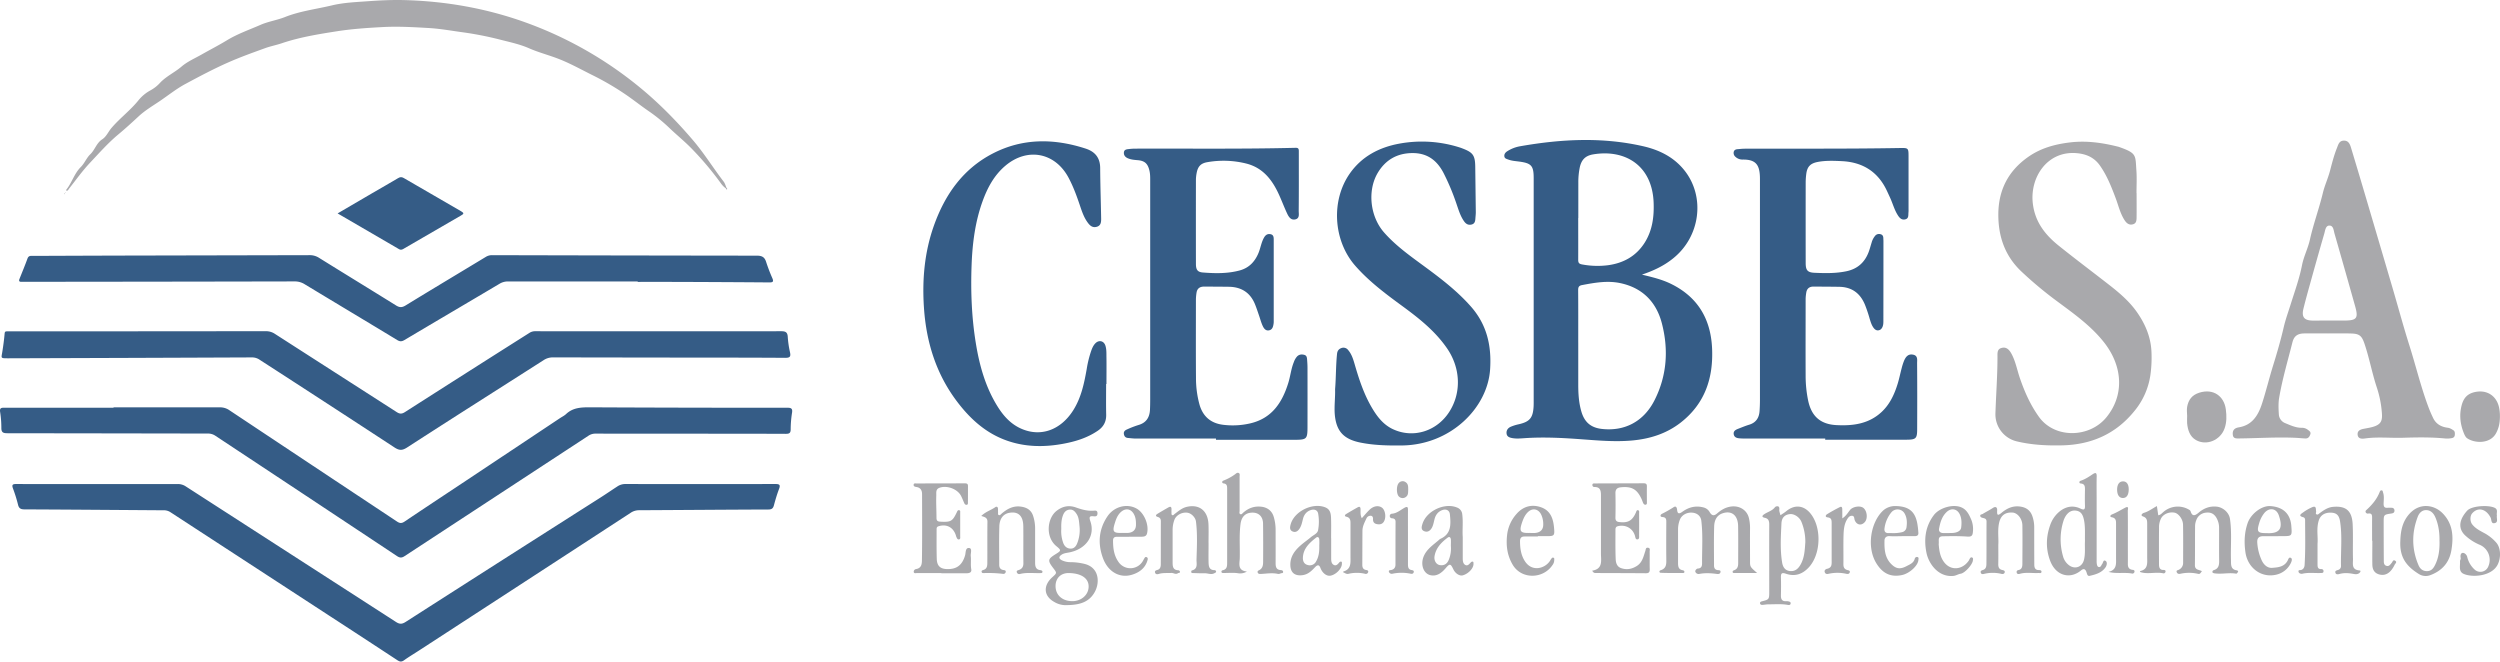 <svg xmlns="http://www.w3.org/2000/svg" viewBox="0 0 2567.09 679.26"><defs><style>.cls-1{fill:#355c86;}.cls-2{fill:#a9a9ac;}</style></defs><title>Ativo 1</title><g id="Camada_2" data-name="Camada 2"><g id="Camada_1-2" data-name="Camada 1"><path class="cls-1" d="M1686,282c10.52,2.56,20.37,4.88,29.54,9.34,27.58,13.41,41,35.88,42.47,66,1.45,30.51-7.15,56.93-32,76.42-14.75,11.57-31.88,16.93-50.34,18.57-17.85,1.59-35.64-.11-53.4-1.39-19-1.38-37.91-2.31-56.91-1-4.15.28-8.32.68-12.46-.08-2.7-.49-5.42-1.31-5.88-4.51-.48-3.39,1.34-5.86,4.31-7.16a43.93,43.93,0,0,1,8-2.5c11.32-2.56,14.75-6.49,15.41-18.1.15-2.66.1-5.33.1-8q0-113.25,0-226.5c0-13-2.26-15.52-15.24-17.23-3.63-.47-7.31-.71-10.78-2-1.68-.63-3.76-1-4.08-3.2-.36-2.43,1.12-4.16,3-5.37a35.76,35.76,0,0,1,13.43-5.15c42.16-7.39,84.37-9.6,126.45.11,16.53,3.82,31.39,11.24,42.19,24.94,21.47,27.26,16,68-11.89,90.21C1708.64,272.92,1698,277.93,1686,282Zm-65.44,69.58h.05c0,14.49,0,29,0,43.47,0,9.34.58,18.63,3.23,27.65,3.21,10.92,9.81,16.47,20.94,17.74,23.55,2.68,43.08-7.68,54.09-29.34,12.86-25.31,14.61-52.13,7.58-79.15-5.65-21.7-19.71-36.26-42.36-41.16-13.35-2.89-26.46-.53-39.58,1.94-3.43.65-4,2.25-4,5.38C1620.66,316,1620.59,333.79,1620.59,351.61Zm.08-127.73h-.08c0,14.32.07,28.63,0,42.94,0,3.08.85,4.21,4.06,4.76a85.73,85.73,0,0,0,26.79.76c15.78-2.23,28.6-9.3,37.33-23,8-12.61,9.8-26.62,9.27-41.16-1.38-37.88-28.8-55.07-61.88-49.66-8.53,1.39-12.6,5.84-14.18,14.53a76,76,0,0,0-1.27,13.89C1620.69,199.25,1620.67,211.57,1620.67,223.88Z"/><path class="cls-1" d="M1248.62,450.31q-41.25,0-82.5,0c-2.65,0-5.3-.38-7.95-.6s-3.82-1.88-4.15-4.23,1.26-3.71,3.2-4.51a100.65,100.65,0,0,1,11.62-4.5c8.11-2.27,11.61-7.77,12-15.76q.23-5.24.22-10.49,0-111.75,0-223.5c0-3.82.12-7.64-.76-11.43-1.7-7.31-4.85-10.24-12.25-10.83-3.49-.28-7-.58-10.21-2.06-2.49-1.15-4-3.07-3.79-5.86.28-3.09,2.93-3.24,5.24-3.5a58.56,58.56,0,0,1,6.48-.41c54.83-.21,109.66.52,164.48-.85,2.79-.07,3.43.87,3.42,3.39,0,20.49.1,41-.11,61.49,0,3,1.12,7.39-3.24,8.56-4.67,1.24-7-2.43-8.63-5.94-2.82-6-5.19-12.25-7.9-18.32-6.86-15.44-16.3-28.4-33.72-32.93a96,96,0,0,0-40.13-1.54c-7,1.15-10,4.47-11.24,11.48a39,39,0,0,0-.68,6.45q-.08,43.25,0,86.5c0,6,1.61,8.44,7.13,8.89,12.63,1,25.29,1.24,37.71-2.08,9.59-2.57,15.64-8.91,19.39-17.91,2.17-5.23,2.88-11,5.76-15.94,1.52-2.62,3.54-4,6.54-3.42,3.32.62,3.36,3.33,3.36,5.85q0,42,0,84a13.36,13.36,0,0,1-.14,2c-.46,3-1.1,6.18-4.67,6.9s-5.43-2.13-6.66-4.85c-1.43-3.16-2.32-6.57-3.46-9.87-1.3-3.77-2.52-7.57-4-11.29-4.78-12.46-14-18.56-27.24-18.73q-12.75-.15-25.5-.17c-4.23,0-7,2-7.61,6.32a49.16,49.16,0,0,0-.62,6.94c0,26.83-.14,53.67.07,80.5a103.18,103.18,0,0,0,3.54,27.14c3.49,12.51,11.77,19.48,24.41,21a79.33,79.33,0,0,0,27.79-1.47c22.17-5.18,32.73-21.23,39-41.37,2.24-7.14,2.91-14.7,5.79-21.66a17.1,17.1,0,0,1,3.2-5.59c2.08-2.17,4.65-2.47,7.39-1.76s2.84,3,3,5.18c.2,2.65.39,5.31.39,8q.06,30.24,0,60.49c0,12.9-.68,13.56-13.51,13.59-26.82.07-53.65,0-80.47,0Z"/><path class="cls-1" d="M1874.25,450.29h-82c-2,0-4,0-6-.19-2.81-.21-5.46-1-6-4.23s2-4.61,4.6-5.6c3.73-1.43,7.42-3,11.23-4.15,7-2.11,10.21-7,10.7-14,.26-3.82.4-7.66.4-11.49q0-111.74,0-223.48v-3c.07-14.37-3.62-20.38-17.5-20.3a10.56,10.56,0,0,1-7.78-2.94,5.13,5.13,0,0,1-1.63-5c.45-1.83,2-2.58,3.77-2.71,2.49-.19,5-.5,7.47-.51,53-.18,106,.25,159-.69,9.26-.17,9.25-.14,9.25,9.39q0,26.76,0,53.5a25,25,0,0,1-.06,3c-.35,2.81.58,6.43-3.37,7.37s-6.12-1.85-7.91-4.78c-3.33-5.43-4.93-11.63-7.56-17.36-1.12-2.42-2.22-4.84-3.35-7.25-9.17-19.57-24.85-29.35-46.15-30.39-8.31-.4-16.65-.75-24.91.83-7.37,1.41-10.74,4.77-11.69,12.18a70.61,70.61,0,0,0-.62,9q-.06,41.24,0,82.49c0,7.46,1.81,9.81,9.18,10.13,11,.48,22,.69,32.85-1.63,11-2.35,18.4-8.85,22.45-19.21,1.27-3.24,2.1-6.65,3.18-10a18.42,18.42,0,0,1,3.92-7.44,5.19,5.19,0,0,1,5.54-1.25c2.12.62,2.62,2.34,2.62,4.32,0,.83.11,1.67.11,2.5q0,40.48-.07,81c0,2.31.1,4.64-.76,6.91-.77,2-2,3.48-4.16,3.87s-3.79-.79-5.07-2.46c-2.06-2.72-3-5.92-4-9.11a146.59,146.59,0,0,0-4.91-14.66c-4.9-11.88-13.51-18.24-26.44-18.44-8.83-.15-17.66-.18-26.49-.23-4.35,0-6.82,2.19-7.4,6.48a44.11,44.11,0,0,0-.6,5.94c0,26.33-.13,52.66,0,79a126.46,126.46,0,0,0,2.61,25.77c3.43,16,12.6,24.19,29,25.05,16.89.88,33-1.17,46.16-13.27,8.6-7.92,13.33-18.18,16.71-29.1,1.62-5.24,2.68-10.65,4.1-15.95a58.42,58.42,0,0,1,2.42-7.6c1.71-4.07,4.18-7.45,9.35-6.42s4.09,5.6,4.11,8.92c.18,22.49.16,45,.06,67.49,0,9.69-1.19,10.87-11,10.92-27.82.11-55.64,0-83.47,0Z"/><path class="cls-1" d="M1370.92,399.64c1-12,.74-24.15,2-36.27.33-3.14,1.73-4.89,4.24-5.89a6,6,0,0,1,7.19,2c3.44,4,5.05,9,6.48,13.91,4.58,15.86,9.67,31.5,18.18,45.79,5.27,8.85,11.46,16.81,21,21.38,21,10,45.53,2.36,58.38-18,12.49-19.82,11.23-44.93-2.54-64.9-12.34-17.91-29-31-46.24-43.63-17.07-12.5-34-25.16-48.07-41.22-22.47-25.7-25.06-66.84-5.47-94.7,12.22-17.39,29.85-26.67,50.38-30.54a127.81,127.81,0,0,1,62.18,3.77c1,.3,1.9.63,2.83,1,11.19,4.22,13.24,7.19,13.38,19.19q.28,23.23.56,46.48c0,2-.26,4-.39,6-.19,2.91-.49,5.74-4.07,6.58-3.42.8-5.73-.73-7.62-3.41-3.6-5.12-5.42-11-7.41-16.84a234.92,234.92,0,0,0-13.61-32.68c-6.91-13.31-17.07-20.75-32.58-20.47s-27.16,7.18-35,20.31c-10.8,18.22-7.9,44.81,6.47,61.17,10.84,12.35,24,22.1,37.14,31.74,18.44,13.48,36.81,27.08,52,44.3,16.31,18.45,21.39,40,19.77,64.56-2.6,39.59-40.52,77.59-90.58,78.16-14.34.16-28.63-.12-42.76-3-17.38-3.54-24.88-12-26.22-29.6C1370,416.43,1371.16,408.13,1370.92,399.64Z"/><path class="cls-2" d="M2193.93,198.28c0,8.16.1,16.33,0,24.49-.05,2.91.06,6.38-3.55,7.49-3.9,1.19-6.56-.77-8.72-4.06-4.64-7.09-6.39-15.3-9.32-23-4.35-11.53-8.85-22.94-16-33.13-5.8-8.29-13.82-11.86-23.66-12.77-30.46-2.82-48.5,24.89-45.3,51.67,2.26,19,12.7,32.18,26.66,43.37,17.39,13.93,35.22,27.3,52.78,41,10.07,7.89,19.87,16.44,27.19,26.77,8.47,12,14.43,25.36,15.17,40.75a129.1,129.1,0,0,1-1,23.7,74.7,74.7,0,0,1-16.7,37.75c-19.11,23.45-44.22,34.35-74.09,35-15.5.36-30.9-.41-46.08-4A28.56,28.56,0,0,1,2049,423.91c.64-19.29,2.1-38.55,2.09-57.87,0-2.9-.45-7.11,3.4-8.5,4.57-1.65,7.94.21,10.85,5.51,4.37,7.95,5.89,16.91,8.8,25.37,4.83,14.05,10.8,27.49,19.56,39.67,16.16,22.47,51.75,21.7,69.15.51,18.65-22.72,17.09-52.59-2.61-77.38-13.76-17.32-31.69-29.77-49.18-42.78A399.82,399.82,0,0,1,2075.87,279c-17-15.95-23.88-35.78-23.92-58.44,0-25.15,10-45,30.89-59.58,12.94-9,27.27-12.86,42.63-14.73,16.6-2,32.66.21,48.65,4.17.49.12,1,.2,1.45.36,18.89,6.62,17,8.37,18.18,24.56.53,7.63.09,15.32.09,23Z"/><path class="cls-1" d="M1135.81,394.28c0,10.5-.17,21,.06,31.5.15,7.17-2.7,12.46-8.52,16.44-11.09,7.6-23.67,11.34-36.67,13.65-19.11,3.41-38.08,3.12-56.65-3.4-21.57-7.57-37.67-22.14-51.19-40-21.51-28.36-31.62-60.79-34.06-95.95-2-28.89.43-57.29,10.14-84.68,11.27-31.77,29.72-58.25,60.29-74.11,30.8-16,63-15.7,95.49-5.17,9.9,3.21,15,9.59,15,20.24.11,17.32.7,34.65,1,52,0,3.34-.3,6.83-4.4,8.05s-6.77-.83-9-3.76c-4.23-5.51-6.36-12-8.54-18.49-3.25-9.63-6.75-19.15-11.54-28.13-13.87-26-42.38-31.38-65-12.18-11.52,9.8-18.37,22.69-23.38,36.63-7.55,21-10.34,42.92-11.17,65.15-1,26.7,0,53.31,4.24,79.68,3.7,23.1,9.87,45.52,22.43,65.65,6,9.61,13.39,17.91,24,22.66,20,9,40.66,1.75,53.62-18.65,8.23-13,11.27-27.61,13.9-42.4a110.34,110.34,0,0,1,4.66-18.86c1-2.83,2.2-5.59,4.38-7.75,3.65-3.59,8.57-2.41,10.16,2.48,1.31,4,1,8.26,1.09,12.4.13,9,0,18,0,27Z"/><path class="cls-2" d="M2390.48,342.38c-8.17,0-16.33-.12-24.49,0-6.76.12-10.38,2.71-12,9-4.78,19-10.38,37.75-13.66,57.06-.92,5.45-.69,11.19-.34,16.75a10.28,10.28,0,0,0,6.12,9.13c5.57,2.26,11.15,5,17.35,4.95a9.84,9.84,0,0,1,6.37,2.1c1.64,1.23,3.36,2.31,2.44,4.8s-2.24,4.18-5,4.06c-3.48-.14-6.95-.54-10.44-.69-19-.84-37.95.44-56.92.66-2.84,0-6.46.49-7.07-3.13-.72-4.25.67-7.39,6-8.26,13.93-2.25,20.07-12.42,24-24.72,4.15-12.84,7.3-26,11.3-38.84s7.74-25.79,10.8-38.93c1.85-8,4.65-15.74,7.12-23.57,4.2-13.37,9-26.59,11.72-40.36,1.79-9.13,6.14-17.35,8.15-26.39,3.59-16.13,9.37-31.66,13.25-47.75,1.87-7.78,5.34-15.19,7.4-23s4-15.58,7-23.06c1.41-3.47,2.19-7.62,7-7.79,5.19-.2,6.55,4,7.7,7.79q9.28,30.72,18.33,61.51,12.43,42.06,24.79,84.14c5.54,18.91,10.66,37.94,16.61,56.72,6.69,21.15,11.84,42.77,19.65,63.57,1.4,3.73,3,7.37,4.73,11,3,6.35,8.48,9.26,15,10.08,2.36.29,4,1.45,5.76,2.53s1.68,3.05,1.54,4.91c-.15,2.07-1.62,3-3.27,3.25a24,24,0,0,1-6.44.36c-14.46-1.44-29-1.2-43.43-.75-13,.41-26.11-1.12-39.14.73-3,.43-7,.54-7.49-3.74s2.84-5.57,6.38-6.22c2-.37,3.91-.72,5.85-1.12,13.6-2.78,13.42-7.92,12.34-18.64a107.54,107.54,0,0,0-4.95-22.83c-4.89-14.79-7.62-30.15-12.65-44.88-2.72-8-5.21-10.15-13.61-10.36C2406.47,342.23,2398.47,342.38,2390.48,342.38Zm.84-13.23c5.33,0,10.66,0,16,0,12.72-.08,14.49-2.31,11.05-14.6q-10.5-37.41-21.22-74.75c-.92-3.25-1.08-8.08-5.09-8.18s-4.41,4.77-5.33,8q-7.06,24.39-13.84,48.88c-2.63,9.44-5.28,18.87-7.62,28.38-2.13,8.69.75,12.22,9.57,12.31C2380.33,329.19,2385.82,329.15,2391.32,329.15Z"/><path class="cls-2" d="M2214.78,519.64c.53,3.58.95,6.48,1.4,9.49,2.39-.43,3.7-2.06,5.14-3.31A22.52,22.52,0,0,1,2248,523.5a2.93,2.93,0,0,1,1.33,1.37c1.79,6.08,4.9,4.43,8.33,1.54,5.26-4.45,11.06-6.82,18.24-6.2,6.63.57,13,6,13.94,12.73,2,13.93.58,27.92,1,41.88.14,4.84-.63,10.07,6.37,10.89.4,0,1.12,1.18,1,1.35-.54.8-1.43,2.13-2,2-7.51-1.3-15,.78-22.52-.37-.71-.11-1.83-.64-1.91-1.11a2,2,0,0,1,1.57-2.19c4.66-1.48,5.43-5,5.36-9.42-.16-11.17,0-22.33-.07-33.5a20.43,20.43,0,0,0-2.8-10.88c-2.64-4.42-6.19-5.77-10.86-5.16a11.49,11.49,0,0,0-9.71,7.59,16.82,16.82,0,0,0-1.28,5.82c-.13,13.49,0,27-.18,40.49-.06,5.15,4.42,4.55,7.17,6.17-2,2.87-2.23,3.11-4.32,2.65a40.91,40.91,0,0,0-17.69,0c-1.59.34-3.06.18-3.78-1.53-.83-2,.8-1.95,2-2.54a7.69,7.69,0,0,0,4.52-7.21c0-13,.17-26-.09-39-.12-6.13-4.86-11.64-8.58-12.41-5.45-1.12-11.41,1.22-13.89,5.67a20,20,0,0,0-2.16,9.64c-.15,12.5-.1,25-.05,37.49,0,3.17.53,6.14,4.81,6,1.05,0,2,.24,1.92,1.66a2.1,2.1,0,0,1-2,1.86c-7.87-1.84-16,1.19-23.78-1.32-.12,0-.18-.28-.57-1,8.73-1.74,7.49-8.52,7.48-14.75q0-16.75,0-33.5c0-3.34.06-6.38-4.22-7.88-3.27-1.14-.5-3.29.7-3.67C2206.1,525.29,2210.06,522.21,2214.78,519.64Z"/><path class="cls-2" d="M1804.33,588.41c-7.9,0-15.8,0-23.7,0-.68,0-1.38-.22-1.49-1-.14-1,.58-1.54,1.37-1.81,3.39-1.17,4.31-3.76,4.31-7,0-12.82.14-25.65-.07-38.48-.18-10.78-6.4-16-15.45-13.2-6.73,2-9,7.7-9.14,13.77-.41,13.32-.16,26.65-.14,40,0,2.61,1,4.49,4,4.75,1.25.1,3,0,2.65,2-.34,1.85-2,2.11-3.54,1.91-6.11-.79-12.19-1.22-18.33,0a3.59,3.59,0,0,1-4-2.32c-.36-1.35,1.36-3.16,2.55-3.22,4.89-.26,4.37-4.28,4.38-6.85,0-14.11.93-28.24-.77-42.32-.53-4.44-3.9-7.59-8.73-8.17-5.87-.72-11.42,2.27-13.35,7.35a27.43,27.43,0,0,0-1.8,9.74c0,11.49,0,23,0,34.48,0,3.56.37,6.73,4.77,7.49.93.17,2,.77,1.72,2-.24,1-1.32.86-2.08.86-7.39,0-14.78.08-22.16-.22-1.73-.08-1.87-2.08-.17-2.6,6.3-1.94,5.92-6.79,5.86-11.87-.15-12.32-.07-24.65,0-37,0-2.94.21-5.54-4.06-5.8-2.41-.15-2.46-2.19-.39-3.3a123.51,123.51,0,0,0,12.09-6.87c2-1.33,3.15,0,3.41,2.49.4,3.89,1.46,5.18,5.54,2.21,6.33-4.59,13.54-6.53,21.67-4.36a10,10,0,0,1,6.37,4.95c2.16,3.6,4.38,3.94,7.53,1.21,4.18-3.62,8.66-6.37,14.49-7.12,8.49-1.08,16.29,3.58,18.21,12A42.32,42.32,0,0,1,1797,542c-.11,11.33,0,22.66,0,34C1797,582,1796.94,582,1804.33,588.41Z"/><path class="cls-2" d="M2152.91,533.19q0,21.22,0,42.46a18,18,0,0,0,.28,4c.25,1.08.61,2.38,2,2.6s2.06-.82,2.64-1.87a3.31,3.31,0,0,1,.48-.87c1.31-1.24,1.21-5,3.63-3.66,2.24,1.28,1.46,4.73.09,6.71-3.85,5.59-10.06,7.3-16.21,8.73-2.38.55-2.68-1.79-3.28-3.55-1-3-2.52-4.64-5.76-1.94-10.91,9.08-25.61,5.78-31.56-9.87-4.59-12.07-4.37-24.35-.12-36.43a30.87,30.87,0,0,1,10.51-14.9c6.36-4.72,13.42-5.83,20.66-2.37,4.07,1.94,4.8.67,4.65-3.21-.21-5.49-.09-11,0-16.48,0-2.84-.15-5.43-3.7-6-.77-.14-1.81,0-2-1.07-.22-1.3.92-1.72,1.79-2,4.32-1.46,8-3.95,11.76-6.47,3-2,4.3-1.7,4.19,2.32-.2,7.32-.06,14.65-.06,22v22Zm-12,22.26c-.13-7.78.45-15-1.11-22-.89-4-2.38-7.81-6.92-8.89-5-1.18-8.79.94-11.52,5a20.82,20.82,0,0,0-2.54,5.37,62.86,62.86,0,0,0-.44,36.25,16.83,16.83,0,0,0,6.29,9.33c6.24,4.52,13.56,1.58,15.28-5.87C2141.5,568.06,2140.55,561.41,2140.93,555.45Z"/><path class="cls-2" d="M1280.37,586.89a13.67,13.67,0,0,1-9.65,1.65c-4.74-.63-9.63-.14-14.46-.16-.8,0-1.76,0-2-1a1.44,1.44,0,0,1,1.26-1.81c4.65-1,4.56-4.66,4.56-8.22q0-37.73,0-75.43c0-2.64-.11-5.1-3.54-5.52-.87-.11-1.64-.52-1.52-1.56s1-1.22,1.75-1.55a52.18,52.18,0,0,0,11.35-6.21c1.08-.82,2.4-2.25,4-1.29,1.3.8.75,2.43.76,3.71,0,11.65,0,23.31,0,35,0,1.22-.72,2.94.9,3.53,1.18.43,2-.92,2.86-1.65,5.26-4.6,11.19-6.84,18.32-6.1,6.42.67,11.18,4.23,13,10.57a46.64,46.64,0,0,1,1.88,12.77c0,11.49.08,23,0,34.47,0,3.95.6,7,5.33,7.29,1.24.07,2.43.56,2.39,2s-1.52,1-2.35,1.32a5.15,5.15,0,0,1-2.84.64c-5.9-1.35-11.77-.28-17.65,0-1.37.08-2.81,0-3.3-1.52s.85-2,1.85-2.51c3.24-1.8,3.73-5,3.75-8.15.09-13.15.11-26.31-.07-39.46-.1-7.24-4.36-11.38-11-11.31-7.48.08-11.26,4.6-12.16,11.88-1.47,11.78-.44,23.52-.77,35.28C1272.73,579.08,1270.76,585.84,1280.37,586.89Z"/><path class="cls-2" d="M966.66,588.45c-8.32,0-16.65,0-25,0-1.2,0-3,.65-3.4-1.06a2.8,2.8,0,0,1,2.11-3c6.75-1,6.27-6.68,6.33-11,.32-22,.17-44,.11-65.95,0-3.83-1.47-6.72-5.81-7.38-1.18-.17-3-.53-2.86-2.2.11-2,2-1.41,3.16-1.42,16.49-.08,33-.06,49.47-.13,2,0,3.2.45,3.18,2.7,0,5.67,0,11.33-.05,17,0,1,.07,2.14-1.25,2.35a2.27,2.27,0,0,1-2.38-1.49c-1.21-2.55-2.16-5.22-3.46-7.72-3.68-7.1-14.48-11-22-8.32-4.25,1.5-3.29,5.26-3.4,8-.29,7.63.21,15.29.22,22.94,0,2.73.93,3.74,3.75,3.89,11,.59,12.58-.2,17.06-9.53.51-1.06.91-2.42,2.29-2.27,1.63.19,1.23,1.73,1.24,2.81,0,8,0,16,0,24,0,1.2.47,3.05-1.38,3.24-1.51.15-2.05-1.46-2.6-2.67-.27-.6-.37-1.27-.59-1.9-2.78-8.11-9.69-11.52-17.76-8.92-2,.64-1.9,2.11-1.9,3.57,0,10-.13,19.93.17,29.88.23,7.4,3.71,10.42,11.06,10.5,9.71.1,15.15-4.33,18-14,.85-2.85.14-8.26,4.33-7.63,3.27.5,1.18,5.43,1.51,8.36.51,4.43-.3,8.9.52,13.39.6,3.28-1.88,4.15-4.71,4.15h-26Z"/><path class="cls-2" d="M1634.92,586c11.25-1.87,9-10.31,9-17.66q0-29.75,0-59.47c0-4.57-.4-8.86-6.63-8.79a2,2,0,0,1-2.16-2.23c.12-1.69,1.63-1.43,2.7-1.43,16.66-.08,33.31-.08,50-.17,2.3,0,3.31.77,3.26,3.18-.11,5.33,0,10.66,0,16,0,1.1.26,2.57-1.31,2.82-1.32.2-2.12-.82-2.61-1.94s-.92-2.5-1.47-3.71c-4.66-10.27-10.1-13.34-21.35-12.23-3.77.37-5.63,2.06-5.55,6.09.17,8.33.18,16.66,0,25-.08,3,1.1,4.25,3.84,4.59,9.08,1.12,13.48-1.35,17.16-9.74.47-1.06.69-2.63,2-2.44,1.81.26,1.31,2.06,1.31,3.29q.07,11.25,0,22.49c0,1.59.44,3.9-1.63,4.2s-2.17-2-2.6-3.52c-2.13-7.78-9.72-12-17.65-10-2.16.55-2.41,2-2.41,3.76,0,10-.18,20,.23,30,.15,3.7,1.18,7.74,5.5,9.26,5.68,2,10.93,1.09,16.09-2.11,5.87-3.65,6.92-9.79,8.88-15.53.51-1.48.25-3.66,2.79-3.26s1.6,2.57,1.63,4c.1,6-.06,12,.09,18,.08,3-.9,4.21-4,4.18-17-.14-34-.16-51-.23C1637.69,588.44,1636.31,588.54,1634.92,586Z"/><path class="cls-2" d="M1828.2,529.1c2.19-1.52,4.29-2.79,6.17-4.33,8.33-6.78,17.43-6,24.29,2,12,14.16,11.36,41.79-1.07,55.55-6.61,7.32-14.46,10-23.76,6.8-4.44-1.53-5.22-.15-5.11,3.84.18,6.16.15,12.33,0,18.49-.07,3.83,1.16,6.16,5.41,5.88a7.78,7.78,0,0,1,2,.12c1.32.28,2.89.64,2.54,2.39s-2.08,1.43-3.31,1.22c-6.46-1.09-13-.49-19.43-.51-2,0-4,.41-6,.57-1.25.1-2.5-.25-2.67-1.62s1.05-1.82,2.26-2.12c6.88-1.69,7.2-2.09,7.2-9.19,0-23.16-.1-46.32,0-69.48,0-3.61-.63-6.14-4.54-7-3.28-.7-3-2.1-.56-3.72,3.62-2.44,8.11-3.39,11-7.19.71-.92,5.15-2.47,4.42,2.6C1826.91,525.15,1827.77,527,1828.2,529.1ZM1853.77,557a54,54,0,0,0-3.92-21c-2-5-7.56-8.62-12-8.09-4.91.58-8.29,3.36-8.58,9.37-.63,13.4-1.5,26.88.67,40.25.74,4.55,2.86,8.27,8,8.83,5.36.58,8.58-2.35,11.06-6.81C1853.14,572.09,1853.2,563.94,1853.77,557Z"/><path class="cls-2" d="M1096.17,621.35a23,23,0,0,1-13.33-3.08c-11.77-6.45-11.44-17.26-2.44-25.44,4.91-4.47,5.09-4.28,1.13-9.46-6-7.85-5.73-9.3,2.65-14.49,5.46-3.4,5.77-3.77.63-8-11.62-9.5-9.52-28.67,0-36.22,6.27-5,13-6.09,20-3.58,6.07,2.17,12,3.81,18.45,3.29,1.86-.15,3.63-.22,3.68,2.65s-1.55,3.42-3.77,3.14c-4.57-.58-5,.77-3.55,5.08,5.15,14.87-4.31,28.57-21.66,32-2.76.54-5.6.75-8,2.41-3,2-2.76,4,.25,5.6a20.67,20.67,0,0,0,9.65,2,63,63,0,0,1,13.3,1.67c15.32,3.48,16.34,18.53,11.31,28.34C1118.51,618.84,1107.77,621.1,1096.17,621.35Zm1.29-32.92c-8-.13-13.46,5.1-13.58,13.1-.14,9.2,6.57,15.52,16.73,15.76,9.51.23,17.1-6.3,17.24-14.83S1110.52,588.64,1097.46,588.43Zm-7.7-45.35a35,35,0,0,0,2.13,14.75c1.28,3.17,3.54,5.25,7,5.49,3.69.25,5.78-2,7.1-5.15a36.46,36.46,0,0,0,2.47-18c-.45-4.21-.52-8.66-3-12.43-1.7-2.57-3.63-4.78-7.17-4.45s-5.52,2.55-6.74,5.72C1089.85,533.43,1089.63,538,1089.76,543.08Z"/><path class="cls-2" d="M2379.72,558.22c0,8.15,0,14.65,0,21.14,0,2.68.15,5.13,3.83,5a2.12,2.12,0,0,1,2.29,2.61c-.17,1.51-1.63,1.36-2.78,1.41-6.28.27-12.58-.73-18.85.74-1.19.28-3.61-.13-4-2-.48-2.13,1.61-1.52,2.73-1.86,2.48-.75,3.36-3,3.49-5,1-15.35.57-30.73.53-46.1,0-1.48-.42-2.66-2-3.07-5.62-1.5-1.87-3.62-.1-4.89a48.77,48.77,0,0,1,9.4-5.39c4.55-1.9,3.58,2.25,4,4.41.2,1-1,2.32.58,3,1.26.54,2-.49,3-1.21,4.12-3.1,8.5-6.06,13.73-6.54,13.35-1.23,19.55,4,20.23,17.91.57,11.79,0,23.64.32,35.46.12,4.87-1.83,11.27,6.71,11.9,1.82.14.83,1.93-.4,2.84-1.81,1.33-3.93,1.09-5.78.75-4.77-.9-9.41-1.31-14.2,0-1.31.36-3.65,1-4.34-1.11-.75-2.33,1.46-2.49,3-3.08a3.94,3.94,0,0,0,2.71-3.84c-.34-15.26,1.42-30.58-.94-45.77-1-6.6-3.79-8.9-9.2-9.11-6.45-.26-11,2.53-12.73,8.18C2378.39,542.87,2380.37,551.45,2379.72,558.22Z"/><path class="cls-2" d="M1241,557.89c0,6.49-.15,13,0,19.48.12,3.87.46,8,6,8.07a1.59,1.59,0,0,1,1.73,1.44c.08,1-.82,1.16-1.54,1.6-3.37,2-6.75.1-10.11.18-4,.08-7.91-.11-11.87-.23-.79,0-1.83.07-2-1-.1-.52.26-1.59.58-1.66,6.59-1.45,4.72-7.48,4.83-11,.41-13.08,1.08-26.23-.56-39.31-.52-4.11-4.71-8.46-8.85-9-5.53-.76-11.52,2.48-13.31,7.39a29.69,29.69,0,0,0-1.81,10.24c0,11.15,0,22.31,0,33.47,0,4.17.36,7.81,5.76,8a1.83,1.83,0,0,1,1.76,1.53c.16,1.49-1.36,1-2.07,1.5-2.34,1.67-4.46-.41-6.72-.27-4.29.27-8.61-.3-12.86,1-1.23.36-3.17.76-3.85-1.2s.8-2.45,2.37-2.89c3-.84,3.45-3.41,3.46-5.95.07-14.65,0-29.31.06-44,0-2.35-.84-3.77-3.1-4.43-2.65-.77-2.27-2.08-.35-3.26,3.68-2.25,7.43-4.4,11.18-6.55,2.48-1.42,3.31-.3,3.21,2.18a27.3,27.3,0,0,0,0,3c.06.94-.32,2.13.73,2.7s1.74-.61,2.47-1.15c3.85-2.9,7.54-6.13,12.37-7.28,13-3.07,21.85,4,22.4,17.94.26,6.49.05,13,.05,19.49Z"/><path class="cls-2" d="M2051.94,559.3c0,7.51.11,13.67-.05,19.83-.08,3.26.79,5.51,4.26,6.2,1.36.26,2.83.82,2.32,2.53-.45,1.51-2,1.72-3.38,1.4a37.78,37.78,0,0,0-17.66,0c-1.16.26-2.81.65-3.45-1.06s.51-2.43,1.91-2.82c3.85-1.07,3.82-4.43,3.85-7.26.15-14.15,0-28.31.11-42.46,0-2.74-1.36-3.27-3.49-3.77-1.2-.28-2.87-.67-3-2.22s1.64-1.38,2.54-1.94c3.39-2.1,7-3.87,10.31-6.06s4.73-.49,4.55,2.53c-.3,5.21.71,5.53,4.66,2.24,5.61-4.67,11.95-7.49,19.69-6.17,5.88,1,9.73,4.07,11.7,9.49a34.39,34.39,0,0,1,2,11.73c0,12.73,0,25.46.08,38.19,0,3,.73,5.71,4.66,5.7,1.37,0,3,.27,2.69,2-.24,1.54-1.9,1-3,1-6.43.35-12.93-1-19.32.87-1.17.34-2.85.39-3.15-1.48-.22-1.35.49-2.17,1.88-2.43,3.41-.63,3.94-3.32,4-6,.07-13.32.21-26.64,0-40-.13-6.74-5-12.6-9.87-13-8-.57-12.56,3-14.19,11.31C2051.1,545.34,2052.39,553,2051.94,559.3Z"/><path class="cls-2" d="M1007.6,529.82c4.52-4.45,10-5.93,14.42-9.06,1.32-.93,2.61-.35,2.74,1.52.09,1.32,0,2.66.1,4,.07.92-.42,2.17.78,2.62s1.83-.59,2.55-1.21c5.84-5.09,12.17-8.63,20.35-7.44,5.93.87,10.33,3.53,12.28,9.42a41.52,41.52,0,0,1,2.08,13.24c0,11.66,0,23.32,0,35,0,3.91.83,7,5.38,7.53,1,.13,2.23.63,2.17,1.69-.08,1.62-1.67,1.32-2.74,1.35-6.77.18-13.59-.81-20.31.9a2.58,2.58,0,0,1-3.26-1.65c-.65-1.94,1.1-2.08,2.27-2.52,3.21-1.22,4.49-3.42,4.45-6.93-.15-12.65.06-25.31-.1-38-.14-10.59-5.21-15.32-14.27-13.71-6.13,1.08-10.08,5.76-10.33,14-.4,13.14-.13,26.31-.12,39.46,0,3.1,1.46,5,4.7,5.35,1.35.13,2.36.69,1.91,2.2a2.34,2.34,0,0,1-2.72,1.68,128.18,128.18,0,0,0-19-.83c-1.08,0-2.57.38-2.94-1.13s1-1.77,2.12-2.15c3.36-1.16,3.69-4.13,3.71-6.93.11-14.16-.08-28.32.12-42.47C1014,531.6,1011.26,530.94,1007.6,529.82Z"/><path class="cls-2" d="M2245.84,427.09c-.07-3.11-.52-6.2,0-9.34,1.31-7.3,5.07-12.15,12.35-14.48,14.66-4.71,25.65,3.65,27.38,17.12.85,6.56,1,13.19-1.35,19.67-4.25,11.91-18.41,18-29.34,11.8-6.28-3.57-8.41-10.31-9.06-17.3C2245.64,432.09,2245.84,429.58,2245.84,427.09Z"/><path class="cls-2" d="M2567,426.66c.11,7.14-1,12.62-3.87,18-6,11.41-22,10.69-29.74,5.38-1.62-1.1-2.67-3.35-3.45-5.29-3.78-9.4-4.84-19-2.11-29,2-7.21,5.93-11.52,13.47-13.17,12.13-2.65,22.24,3.64,24.85,15.94A40.9,40.9,0,0,1,2567,426.66Z"/><path class="cls-2" d="M1366.9,552.67c0,6.66,0,13.32,0,20,0,2.65-.06,5.7,2.37,7.22,2.75,1.72,4.52-.65,6.18-2.61a2,2,0,0,1,1.7-.61c1,.29.75,1.34.76,2.12.08,4.83-5.69,11-11.41,12.28-4.12.91-8.61-2.49-10.68-8-1.71-4.51-4.15-2.05-5.87-.24-3.48,3.69-7,7-12.35,7.75-7.94,1.12-12.38-2.53-12.62-10.08-.32-10,5.71-16.64,12.91-22.47,2.71-2.19,5.56-4.21,8.22-6.47s6.62-3.55,7.35-7.16a47.22,47.22,0,0,0,.09-16.89c-.61-3.68-3.79-4.91-7.38-3.81-4.54,1.39-7.12,4.73-8.25,9.21-.82,3.22-1.43,6.54-3.18,9.4s-4.11,4.83-7.43,3.43-2.77-4.57-2-7.37c3.76-13.45,22.73-22.64,35.66-17.34,5.11,2.09,5.66,6.64,5.81,11.15.23,6.82.06,13.66.06,20.49Zm-12.21,7.66a60.68,60.68,0,0,0,0-6.47c-.21-2-1.51-3.21-3.4-1.7-6.66,5.33-13,10.94-13.43,20.42-.15,3.72,1.27,6.67,5,7.6a7.18,7.18,0,0,0,8.48-3.56C1354.38,571.56,1354.79,566,1354.69,560.33Z"/><path class="cls-2" d="M1502,551.35c0,7.94,0,14.61,0,21.27,0,2.66,0,5.72,2.28,7.28,2.76,1.85,4.43-.86,6.19-2.58a2.27,2.27,0,0,1,1.72-.65c1,.23.8,1.27.85,2.05.3,4.53-5,10.36-11,12.07-3.17.91-7.59-1.84-9.59-6-3-6.22-3.68-6.37-8.17-1.14-4.08,4.74-9,8.39-15.34,7-7.43-1.62-10.48-11-7.07-19.26,3.29-8,10.52-12.25,16.51-17.69a1.39,1.39,0,0,1,.41-.27c11.77-5.13,11-15.28,10-25.38-.38-4-3.82-5.73-7.81-4.26-4.42,1.63-6.88,5-8,9.49-.7,2.74-1.17,5.61-2.39,8.1-1.54,3.14-4.23,5.56-8,4.13s-2.86-4.73-1.92-7.68c4.18-13.28,22.78-22,35.52-16.65a8.06,8.06,0,0,1,5.31,7C1502.53,536.36,1501.46,544.5,1502,551.35Zm-12.19,8.81c0-1.85.15-4,0-6.15-.18-2-1.33-3.41-3.31-1.93-6.47,4.84-12,10.53-13.44,18.9-.79,4.71,1.72,8.67,5.42,9.29,4.64.78,7.68-1.58,9.28-5.71A30.94,30.94,0,0,0,1489.77,560.16Z"/><path class="cls-2" d="M2464.71,556.26c.3-10.57,1.88-20.46,9.59-28.87,10.32-11.26,25.06-9.38,34-.2,10.54,10.8,11.13,24,8.9,37.65-2.09,12.77-9.58,21.27-21.81,25.79a13.15,13.15,0,0,1-11.82-1.34C2471.07,581.5,2464.09,572.4,2464.71,556.26Zm40.24-.38c.2-8.37-.83-16.52-4.08-24.32-1.71-4.12-4.44-7.38-8.92-7.73-4.65-.37-7.73,2.64-9.34,6.86-6.35,16.69-6.18,33.33.85,49.77,1.59,3.71,4.46,6.14,8.89,6s6.48-3.12,8.11-6.42C2504.23,572.47,2505.15,564.26,2505,555.88Z"/><path class="cls-2" d="M1952.46,550.59c-4,0-8,.22-12-.07-3.47-.26-5.33,1.63-5.39,4.42-.19,8.86.17,17.69,7.19,24.52,5,4.9,9.25,5.15,15.58,1.81,3.59-1.9,7.26-3.23,8.35-7.73A2.27,2.27,0,0,1,1969,572c1.49.41,1,1.92.88,3-.44,6.08-9.43,14-17,15.52-11.13,2.26-19.57-1.28-26.3-12.33-10.06-16.5-5.66-42.31,7.3-54.14a18.4,18.4,0,0,1,12.67-4.4c19.48.24,22.24,11.95,23.31,27.48.19,2.79-1.63,3.39-3.83,3.42-4.49,0-9,0-13.49,0Zm-8.9-3.18a36.19,36.19,0,0,0,9.38-.93,5.79,5.79,0,0,0,4.74-5.13c.65-4.63.57-9.28-1.71-13.6a8.31,8.31,0,0,0-14-1.48,32.38,32.38,0,0,0-6.89,16.27c-.42,2.86.66,4.92,4,4.87C1940.57,547.39,1942.07,547.41,1943.56,547.41Z"/><path class="cls-2" d="M1579.05,550.9c-4.65,0-9.3-.08-14,0-3,.08-4.26,1.75-4.24,4.87.05,7.43,1,14.55,5.28,20.89,7.38,10.9,20.35,7,25.39-.62.46-.69.82-1.45,1.33-2.1s1.23-1.81,2.4-1.24.7,1.72.73,2.67a8.61,8.61,0,0,1-1.92,5.05c-9.5,14.11-31.85,14.88-40.9-.81-5.35-9.26-6.73-18.92-5.64-29.67a38.76,38.76,0,0,1,9.75-22.21c6.67-7.67,15.52-10.29,25.3-6.8s12.41,11.89,13.22,21c.75,8.35.22,8.63-8.26,8.62h-8.49Zm-8.2-3.64c1.83,0,3.67.14,5.49,0,5.56-.53,8.5-3.58,8.32-9.18a22.55,22.55,0,0,0-2.32-10.11c-3-5.51-8.68-6.54-13.27-2.26-3.13,2.92-4.78,6.74-6.13,10.7C1559.77,545.74,1561,547.5,1570.85,547.26Z"/><path class="cls-2" d="M1159.39,551.19c-4.16,0-8.32,0-12.48,0-2.66,0-4,1.07-4,3.84,0,7.74.87,15.21,5.49,21.84a14.78,14.78,0,0,0,24.75-.19c.65-1,1.11-2,1.7-3s1.18-2.25,2.64-1.54c1.29.62,1.18,1.85.85,3-2.28,8.22-8.36,12.68-15.94,15-12.37,3.82-24.43-2.71-29.71-16.7-5.64-15-4.61-29.78,4.51-43.28,6.9-10.19,20.12-13.42,29.9-7.95,7.8,4.36,13,16.84,10.7,25.59-.77,3-3.11,3.24-5.44,3.31-4.32.14-8.65,0-13,0Zm-6.75-4a59.61,59.61,0,0,0,6,0c4.76-.49,7.7-3.11,7.81-8,.09-3.95-.2-7.94-2.28-11.53-3.06-5.27-8.33-6.1-13-2.07-3.41,3-5,6.95-6.28,11.11C1141.92,546.08,1143,547.54,1152.64,547.2Z"/><path class="cls-2" d="M1990.72,558.67c.54,6.73,1.39,13.35,5.88,19,6.64,8.4,18.25,7.61,24.85-1.79a18.5,18.5,0,0,0,.94-1.76c.58-1,1.19-2.26,2.62-1.67s.93,2,.82,3.07c-.45,4.24-8.13,12.9-12.54,13.6-2.64.41-4.73,2-7.52,2.25-15.67,1.49-25.42-12.85-27.61-23.75-2.75-13.64-1.27-27,7.6-38.71,5.74-7.6,20.07-11.78,28.71-7.72,5.47,2.56,7.78,8,9.89,12.9a26,26,0,0,1,1.49,12.07c-.3,3.63-1.28,5.13-5.53,4.83-8.44-.61-17-.48-25.44-.33C1989.16,550.8,1991.31,555.49,1990.72,558.67Zm10.62-11.3c1.74-.14,4.89.19,8-.93,2.39-.88,4.17-2.29,4.48-4.8.55-4.46.57-8.95-1.32-13.18-2.71-6.09-8.9-7.27-13.74-2.59s-6.47,10.69-7.64,16.9c-.52,2.74,1.08,4.41,3.92,4.58C1996.64,547.45,1998.3,547.37,2001.34,547.37Z"/><path class="cls-2" d="M2336.43,550.59c-4.16,0-8.32,0-12.48,0s-6.36,1.69-6.12,6.37a50.49,50.49,0,0,0,4.56,18.36c2,4.44,5.82,8.13,10.68,7.76,5.87-.44,12.44-.88,15.89-7.32.73-1.36,1.29-3.86,3.22-3s1,3.48.36,4.91a22,22,0,0,1-15.34,12.46c-15.44,3.54-29.21-7.1-31.49-22.92-1.49-10.28-1.1-20.25,2.22-30,3.15-9.2,14.06-18.17,23.44-17.53,13.3.92,20.56,8.12,21.47,20.66.74,10.17.74,10.17-9.42,10.17Zm-9.09-3.16c15.64.9,16.56-6.79,12.61-18.28-2.49-7.26-9.76-8.33-14.78-2.44a28.78,28.78,0,0,0-5.37,10.57C2317.13,546,2318.2,547.47,2327.34,547.43Z"/><path class="cls-2" d="M2563.93,529.34c-.61,2.79,1.58,6.68-1.93,7.72-4.3,1.27-3.42-3.32-4.55-5.54-4.65-9.11-13-11.09-18.9-4.44-2.47,2.8-2.29,8.45,0,11.35,3.29,4.22,7.89,6.5,12.38,8.94a43.74,43.74,0,0,1,12.36,9.87c4.95,5.69,4.85,16.43,1.06,23.16-6.61,11.75-26.49,12.69-34.77,8.78-5.21-2.47-3.22-8.18-3.56-12.64-.09-1.22,1-2.31.66-3.8-.45-2,0-4.7,1.89-5,2.2-.3,4.38,2.05,4.85,4.06a25.25,25.25,0,0,0,7.47,12.92,8.73,8.73,0,0,0,14.26-3.25,16.8,16.8,0,0,0-9-22.1,50.75,50.75,0,0,1-14.92-9.68c-7.88-7.57-5.56-16.82,2.16-25.32,4.65-5.13,22.13-6,28.3-2.9C2565.44,523.34,2563.2,526.86,2563.93,529.34Z"/><path class="cls-2" d="M1891.75,532.29c4-2.59,5.73-5.92,8-8.69,2.84-3.44,10.4-4.7,13.69-2,3.83,3.15,4.6,10.8,1.46,14.42-3.55,4.1-8.41,3.13-10.41-1.92-.65-1.66-.08-4.5-3-4.49-2.42,0-3.81,2-4.91,3.82-2.9,4.86-3.4,10.42-3.56,15.85-.31,10,0,20-.14,29.94-.05,3.32,1,5.42,4.33,6.2,1.25.28,2.87.69,2.09,2.58-.63,1.5-2.12,1.5-3.46,1.2a41.27,41.27,0,0,0-18.17,0c-1.42.32-3,.46-3.83-1.36-1.09-2.32,1.13-3.55,2.12-3.75,5.43-1.07,4.84-5,4.84-8.88,0-12.65,0-25.3,0-37.94,0-3-.08-5.57-4.09-6-2.77-.31-2.26-2.24-.54-3.3,4.22-2.59,8.57-5,13-7.23,2.15-1.09,2.52.59,2.53,2.27C1891.76,525.81,1891.75,528.63,1891.75,532.29Z"/><path class="cls-2" d="M2435.76,555.3c0-7.82-.07-15.64,0-23.46,0-2.84-.14-5-3.89-4.53a2.32,2.32,0,0,1-2.79-1.56c-.34-1.16.58-1.83,1.3-2.49,5.56-5.11,10.3-10.8,13.1-17.93.35-.88.76-1.94,2.06-1.81s1.16,1.35,1.47,2.24c1.29,3.74.65,7.6.57,11.38-.07,3.23,1,4.62,4.23,4.27a26.58,26.58,0,0,1,4,0,2.72,2.72,0,0,1,2.92,2.76c.09,2.07-1.17,2.83-3.09,3.11-8,1.17-8,1.2-8,9.18q0,19.47.13,38.94c0,2.38,0,4.9,2.87,5.67,2.59.7,3.79-1.48,5.21-3.06,1-1.11,1.37-3.67,3.61-2.24s.05,2.89-.55,4.15c-4,8.3-9.2,11.59-15.58,10-4.71-1.19-7.22-4.43-7.33-10.17-.15-8.15,0-16.3,0-24.46Z"/><path class="cls-2" d="M1398.36,532.12c2.81-3.1,5.2-6.06,7.91-8.67,4.08-3.94,9.12-4.7,12.67-2.24,2.94,2,4.33,7.83,3,12.29-1,3.25-3.05,5.11-6.56,4.88s-5.73-1.59-5.52-5.52c.08-1.63-.53-3.2-2.34-3.27a4.6,4.6,0,0,0-4.42,2.76c-1.84,4-4.06,8-4.09,12.65-.08,11.65-.07,23.3-.14,34.94,0,2.85.88,4.88,4,5.36,1.26.19,2.43.69,2,2.2a2.44,2.44,0,0,1-3.16,1.69,36.86,36.86,0,0,0-17.16.07c-2.07.48-3.63-1-5.29-1.56,0-.53,0-.81,0-.82,8.44-2.34,7.48-9.17,7.47-15.57,0-11,0-22,0-32.94,0-3.34.24-6.77-4.26-7.78-2.12-.48-1.66-1.88-.24-2.74q6-3.65,12.06-7c1.89-1,2.7-.12,2.77,1.9C1397.14,525.69,1396.61,528.73,1398.36,532.12Z"/><path class="cls-2" d="M1445.75,552c0,9.15,0,18.29,0,27.44,0,2.9.31,5.33,3.8,5.92,1.15.19,2.54.58,2.14,2.12s-1.64,2-3.16,1.63a46,46,0,0,0-18.66,0,3.11,3.11,0,0,1-3.67-1.86c-.58-2,1.49-1.73,2.63-2,2.89-.75,4.09-2.75,4.1-5.51,0-14.63,0-29.26.08-43.89,0-2.55-1.3-3.53-3.69-3.64a2.36,2.36,0,0,1-.27-4.69c5.13-.3,8.81-3.69,12.93-6,2.93-1.68,3.79-1.15,3.77,2.07-.06,9.48,0,19,0,28.43Z"/><path class="cls-2" d="M2165.1,587.23c8.7-2.05,7.75-8.5,7.73-14.51,0-11.49,0-23,0-34.46,0-3.18.16-6.29-4.35-7.11-2.53-.46-1.48-2.25.17-2.91,4.82-1.9,9.17-4.64,13.73-7,4-2.08,2.49,2,2.51,3.22.16,12,.08,24,.07,35.95,0,6.16.07,12.32,0,18.48-.06,3.17.78,5.44,4.25,6.15,1,.21,2.55,0,2.6,1.74a2.22,2.22,0,0,1-2.26,2.21C2181.59,587.42,2173.41,589.43,2165.1,587.23Z"/><path class="cls-2" d="M2185.86,502.33c0,5.89-2.16,9.14-6.14,9.05-3.61-.08-5.72-3.11-5.8-8.34-.08-5.43,2.12-8.67,5.93-8.76S2185.82,497.16,2185.86,502.33Z"/><path class="cls-2" d="M1446,503c-.18,2.44.25,5.26-2.21,7.12a5.33,5.33,0,0,1-7.25-.2c-2.73-2.37-2.86-11.1-.23-13.91a5.14,5.14,0,0,1,7.16-.79C1446.22,497.07,1445.94,500.06,1446,503Z"/><path class="cls-1" d="M100.43,497.09c27.33,0,54.66,0,82-.06a14.62,14.62,0,0,1,8.39,2.47q107.87,69.57,215.76,139.13c3.78,2.44,6.17,2.41,10.06-.08q99.87-64,200-127.67c5.75-3.66,11.36-7.53,17.08-11.24A14.71,14.71,0,0,1,642,497q77,.17,154,0c4.42,0,5.59.8,3.91,5.19-2.07,5.43-3.7,11-5.22,16.66-.86,3.2-2.25,4.32-5.8,4.33-44.16.14-88.32.53-132.48.74a15.44,15.44,0,0,0-8.8,2.63Q539,597.32,430.3,667.94c-5.16,3.36-10.46,6.52-15.47,10.09-2.48,1.77-4.25,1.51-6.63,0q-35-23-70-45.75Q256.44,579,174.73,525.77a12.19,12.19,0,0,0-7.06-1.79c-47.49-.32-95-.72-142.48-.93-3.74,0-5.7-.89-6.65-4.71a149.49,149.49,0,0,0-5.18-16.67c-1.53-4.05-.25-4.68,3.58-4.67,27.83.13,55.66.07,83.49.07Z"/><path class="cls-1" d="M116.58,418.28q54.49,0,109,0a16.57,16.57,0,0,1,9.77,2.83q86.11,57.29,172.32,114.43c3,2,4.9,1.93,7.8,0,19.61-13.22,39.36-26.22,59.05-39.31q50.19-33.37,100.35-66.77c2.15-1.43,4.57-2.57,6.42-4.32,7.19-6.77,15.86-6.94,25.07-6.9q101,.51,202,.43c4.11,0,5.63.81,4.92,5.26a112.53,112.53,0,0,0-1.38,16.9c0,3.83-1.42,4.66-5,4.65-36-.15-72-.13-108-.15q-43.49,0-87-.07a12.83,12.83,0,0,0-7.49,2.05Q510,509.13,415.52,571c-3,2-4.93,1.92-7.87,0Q314.4,509.11,221.06,447.4a13.43,13.43,0,0,0-7.9-2.22Q110.42,445,7.68,444.86c-4.21,0-6.37-.65-6.29-5.55A104,104,0,0,0,.1,422.89c-.5-3.57.84-4.26,4-4.23,10.66.1,21.33,0,32,0h80.49Z"/><path class="cls-1" d="M141.75,340.15q65.48,0,131-.06a16.34,16.34,0,0,1,9.35,2.62q62.6,40.23,125.23,80.42c3.34,2.16,5.44,2,8.74-.15q63.74-40.77,127.66-81.22a10.74,10.74,0,0,1,6.11-1.64q126.21.11,252.43,0c4.29,0,6.33,1,6.62,5.63a100.31,100.31,0,0,0,2.28,15.79c1,4.56.08,5.93-4.87,5.9-35.82-.26-71.65-.22-107.47-.26q-65.49-.08-131-.2a17,17,0,0,0-9.74,2.92c-46.7,29.85-93.54,59.48-140.07,89.59-5.17,3.34-8.17,3.07-13-.07q-69.1-45.24-138.49-90.07a13.66,13.66,0,0,0-7.91-2.35q-125.2.54-250.43.92c-7.93,0-6.84-.1-5.79-6.75,1-6.24,1.82-12.51,2.38-18.8.18-2,1.08-2.1,2.48-2.12,2,0,4,0,6,0H141.75Z"/><path class="cls-1" d="M654.86,289q-66.48,0-133,0a16.56,16.56,0,0,0-8.92,2.39c-32.5,19.29-65.09,38.41-97.57,57.73-2.83,1.68-4.73,1.75-7.59,0-31.59-19.16-63.3-38.12-94.92-57.25a18.89,18.89,0,0,0-10.3-2.9q-138.21.29-276.42.4c-1.34,0-2.67-.05-4,0-2.37.14-3-.86-2.12-3,2.77-6.95,5.65-13.86,8.21-20.89,1.21-3.35,3.74-2.71,6.13-2.72q45.24-.19,90.47-.33,96.48-.21,193-.42a17.41,17.41,0,0,1,9.78,2.75c26.29,16.36,52.72,32.49,79,48.84,3.51,2.19,6,2.4,9.78.11,27.36-16.78,54.91-33.23,82.36-49.85a11.93,11.93,0,0,1,6.56-1.84q136,.35,271.92.5c5.14,0,7.88,1.46,9.43,6.33a175.64,175.64,0,0,0,6.39,16.76c1.68,3.85.37,4.42-3.24,4.39q-49.48-.39-99-.53c-12-.05-24,0-36,0Z"/><path class="cls-2" d="M745.31,193.4a22.44,22.44,0,0,1-4.85-4.83,317,317,0,0,0-30-35.73c-7-7.22-14.82-13.61-22.15-20.51a169.45,169.45,0,0,0-20.86-17.28c-8-5.41-15.56-11.42-23.46-16.93a283.13,283.13,0,0,0-35.87-21.07c-11.07-5.51-21.9-11.56-33.39-16.14-10.34-4.13-21.26-6.86-31.43-11.32-9.76-4.28-20.1-6.38-30.2-9A340.84,340.84,0,0,0,474,33c-11.31-1.57-22.54-3.59-34-4.24-15.44-.88-30.84-1.79-46.35-1-15.95.84-31.85,1.88-47.63,4.34-19.15,3-38.24,6.08-56.75,12.34-5.5,1.86-11.47,3-17,5C259.44,54.09,246.6,58.69,234,64.26c-14.93,6.62-29.22,14.21-43.53,21.9-9.63,5.18-18.1,12.07-27.13,18.13-7.16,4.8-14.6,9.25-20.93,15.12-6.79,6.29-13.66,12.59-20.72,18.45-10.74,8.93-19.83,19.26-29.3,29.32-7.77,8.25-14.31,17.47-21.32,26.33-.78,1-1.17,2.38-2.78,2.43-.15-.43-.44-.88-.33-1,5.88-7.26,8.28-16.77,15-23.44,3.93-3.93,5.84-9.34,9.75-13.09,4.79-4.6,6.33-11.54,12.27-15.37,4.21-2.71,6.22-7.81,9.49-11.65,8.61-10.09,19.33-18,27.71-28.4a40.91,40.91,0,0,1,12.24-10.17,37.31,37.31,0,0,0,9.7-7.54c6.47-7,15.19-10.81,22.31-16.93,6-5.16,13.66-8.43,20.65-12.41,8.65-4.91,17.52-9.44,26-14.6C244,34.71,256,30.56,267.52,25.52c8-3.49,16.92-4.79,25.06-8,15.58-6.2,32.19-8.14,48.3-12,12-2.88,24.63-3.37,37-4.26C390.51.33,403.15-.25,415.82.11,458.26,1.32,499.55,8.62,539.55,23A396.59,396.59,0,0,1,654.19,87.46c20.93,16.82,39.71,35.85,57.18,56.27,11.6,13.56,20.92,28.73,31.75,42.83,1.36,1.77,1.92,4.17,2.85,6.28C745.76,193,745.54,193.22,745.31,193.4Z"/><path class="cls-1" d="M346.67,219.14c12.22-7.14,23.51-13.78,34.84-20.37,9.05-5.27,18.18-10.42,27.18-15.8,2.09-1.25,3.66-1.48,5.86-.2q29.51,17.26,59.16,34.29c3.21,1.85,2.28,2.72-.25,4.18q-29.19,16.81-58.3,33.79c-1.68,1-3.18,2.12-5.45.79C389.05,243.72,368.33,231.73,346.67,219.14Z"/><path class="cls-2" d="M66.69,198.08l-.17,1.38-.62-.3.8-1.07Z"/><path class="cls-2" d="M746,192.84c.54.45,1.08,1.2.46,1.6-.81.52-.85-.55-1.12-1C745.54,193.22,745.76,193,746,192.84Z"/><path class="cls-2" d="M66.7,198.09c.17-.25.34-.5.5-.75.54.73,0,.72-.51.74Z"/></g></g></svg>